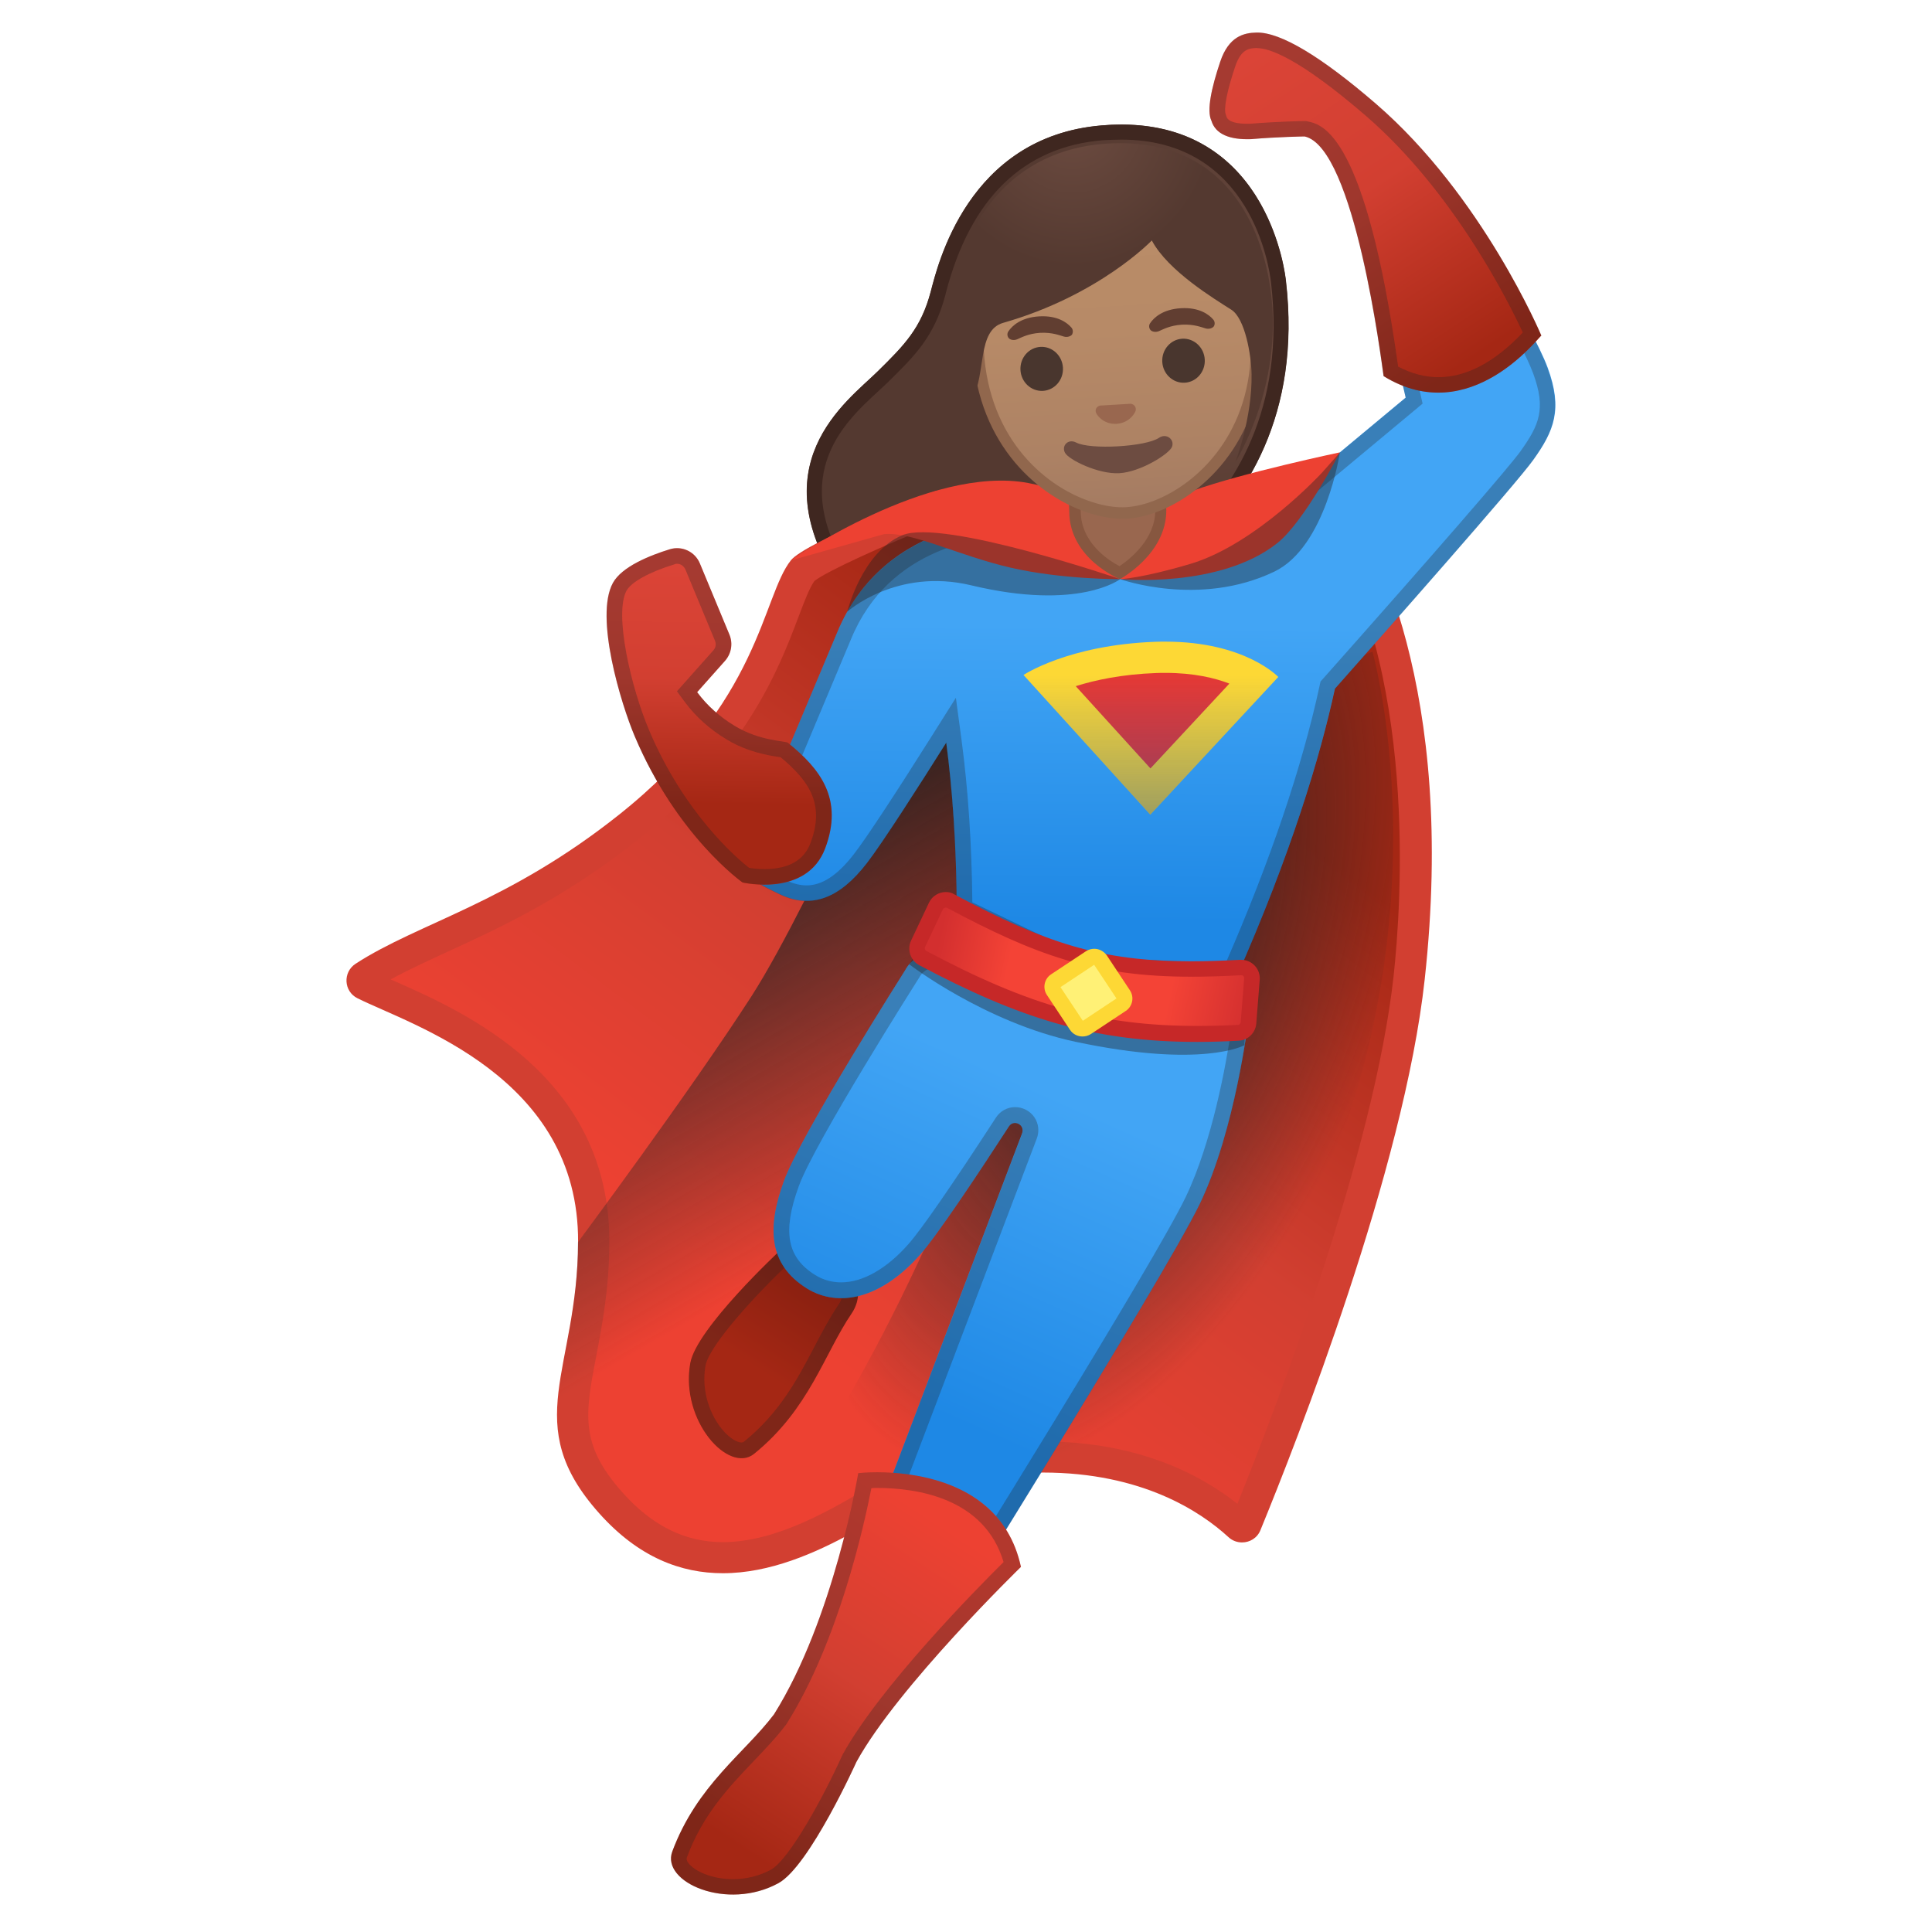 <svg viewBox="0 0 128 128" xmlns="http://www.w3.org/2000/svg" xmlns:xlink="http://www.w3.org/1999/xlink">
  <g id="Layer_3">
    <g>
      <g>
        <radialGradient id="SVGID_1_" cx="80.123" cy="21.204" gradientUnits="userSpaceOnUse" r="16.444">
          <stop offset="0" style="stop-color:#6D4C41"/>
          <stop offset="1" style="stop-color:#543930"/>
        </radialGradient>
        <path d="M72.98,8.31c-8.9,0.75-10.87,9.32-11.32,11.01c-0.64,2.42-1.73,3.53-3.52,5.29 c-2.01,1.98-8.08,6.22-2.18,14.7c1.09,1.56,4.99,2.57,6.78,2.68c2.78,0.18,5.02,0.13,7.7-0.67c0,0,16.8-5,14.75-22.7 C85.18,18.44,84.08,7.37,72.98,8.31z" fill="url(#SVGID_1_)"/>
        <path d="M74.29,9.25c8.63,0,9.81,8.5,9.92,9.48c1.92,16.63-13.37,21.43-14.04,21.63l0,0 c-1.66,0.49-3.23,0.71-5.09,0.71c-0.66,0-1.38-0.03-2.27-0.08c-1.83-0.12-5.25-1.14-6.03-2.26c-4.88-7.02-0.94-10.65,1.42-12.82 c0.24-0.22,0.45-0.42,0.64-0.6c1.78-1.75,3.06-3.01,3.79-5.75l0.04-0.17c1.63-6.26,5.13-9.66,10.39-10.1 C73.48,9.27,73.89,9.25,74.29,9.25 M74.29,8.25c-0.42,0-0.85,0.02-1.3,0.06c-8.9,0.75-10.87,9.32-11.32,11.01 c-0.64,2.42-1.73,3.53-3.52,5.29c-2.01,1.98-8.08,6.22-2.18,14.7c1.09,1.56,4.99,2.57,6.78,2.68c0.81,0.05,1.58,0.08,2.33,0.08 c1.8,0,3.48-0.19,5.37-0.76c0,0,16.8-5,14.75-22.7C85.18,18.45,84.17,8.25,74.29,8.25L74.29,8.25z" fill="#3F2720"/>
      </g>
      <g>
        <g>
          <linearGradient id="SVGID_2_" gradientUnits="userSpaceOnUse" x1="78.234" x2="50.453" y1="49.483" y2="86.693">
            <stop offset="0" style="stop-color:#A52714"/>
            <stop offset="0.529" style="stop-color:#D23F31"/>
            <stop offset="1" style="stop-color:#ED4132"/>
          </linearGradient>
          <path d="M47.88,103.2c-2.81,0-5.24-1.19-7.42-3.64c-3.19-3.58-2.73-5.98-1.97-9.96 c0.39-2.04,0.83-4.36,0.85-7.29c0.05-10.34-9.2-14.42-13.64-16.38c-0.6-0.26-1.13-0.5-1.55-0.71c-0.12-0.06-0.16-0.16-0.16-0.24 c0-0.08,0.02-0.18,0.13-0.26c1.45-0.94,3.13-1.71,5.07-2.6c3.41-1.56,7.66-3.51,12.47-7.34c6.96-5.53,8.95-10.78,10.27-14.26 c0.47-1.23,0.84-2.2,1.28-2.76c0.57-0.63,4.96-2.62,8.84-4.16c1.65,0.53,4,1.28,4.2,1.35l9.47,4.18 c0.32,0.12,0.6,0.17,0.88,0.17c0.44,0,0.87-0.12,1.24-0.35l9.74-6.02c0.05-0.03,0.1-0.05,0.16-0.05c0.04,0,0.15,0.01,0.23,0.12 c1.8,2.6,7.5,12.59,5.4,31.77c-1.37,12.49-8.62,30.87-10.81,36.2c-0.07,0.17-0.22,0.18-0.27,0.18c-0.07,0-0.14-0.03-0.2-0.08 c-1.85-1.7-6.01-4.55-12.99-4.55c-2.22,0-4.58,0.29-7.04,0.86c-0.93,0.22-2.11,0.92-3.6,1.82 C55.64,100.89,51.78,103.2,47.88,103.2L47.88,103.2z" fill="url(#SVGID_2_)"/>
          <path d="M87.51,34.2c6.46,10.05,5.33,25.8,4.82,30.46c-1.29,11.7-7.81,28.69-10.35,34.97 c-2.25-1.79-6.42-4.13-12.88-4.13c-2.3,0-4.74,0.3-7.27,0.88c-1.09,0.25-2.33,1-3.9,1.94c-2.71,1.62-6.42,3.85-10.04,3.85 c-2.5,0-4.68-1.08-6.65-3.29c-2.85-3.2-2.48-5.17-1.73-9.08c0.4-2.09,0.85-4.46,0.86-7.48c0.05-11.01-9.61-15.28-14.26-17.33 c-0.08-0.03-0.16-0.07-0.23-0.1c1.11-0.61,2.36-1.18,3.74-1.82c3.46-1.59,7.77-3.56,12.68-7.47c7.18-5.71,9.32-11.34,10.59-14.7 c0.4-1.05,0.74-1.96,1.07-2.41c0.8-0.64,4.66-2.39,8.12-3.77c1.5,0.48,3.39,1.09,3.76,1.21l9.45,4.17l0.06,0.03l0.06,0.02 c0.38,0.14,0.77,0.21,1.18,0.21c0.63,0,1.25-0.18,1.79-0.51L87.51,34.2 M87.73,31.86c-0.24,0-0.49,0.07-0.7,0.2l-9.74,6.02 c-0.21,0.13-0.45,0.2-0.7,0.2c-0.15,0-0.31-0.03-0.46-0.08l-9.53-4.21c-0.25-0.09-4.59-1.48-4.59-1.48s-8.64,3.4-9.61,4.61 c-1.92,2.41-2,9.39-11.38,16.85c-7.39,5.88-13.27,7.16-17.46,9.88c-0.86,0.56-0.79,1.84,0.13,2.29 c3.61,1.8,14.67,5.18,14.61,16.16c-0.04,8.53-3.9,12.02,1.39,17.95c2.63,2.95,5.45,3.98,8.2,3.98c6.21,0,12.04-5.29,14.41-5.84 c2.53-0.59,4.79-0.83,6.8-0.83c6.55,0,10.44,2.58,12.29,4.28c0.26,0.24,0.58,0.35,0.9,0.35c0.51,0,1.01-0.29,1.22-0.82 c2.41-5.87,9.51-23.96,10.88-36.48c2.12-19.3-3.47-29.43-5.57-32.47C88.56,32.05,88.15,31.86,87.73,31.86L87.73,31.86z" fill="#D23F31"/>
        </g>
        <radialGradient id="SVGID_3_" cx="73.878" cy="63.37" gradientTransform="matrix(0.936 0.351 -0.681 1.814 47.872 -77.563)" gradientUnits="userSpaceOnUse" r="18.579">
          <stop offset="0" style="stop-color:#212121"/>
          <stop offset="0.999" style="stop-color:#212121;stop-opacity:0"/>
        </radialGradient>
        <path d="M89.44,73.69c5.41-16.75,1.49-30.51,1.49-30.51s-15.88,5.61-15.91,6.26 c-0.04,0.65-10.32,25.11-10.32,25.11S57.2,94.81,47.7,104.23c6.81-0.74,12.32-5.31,14.59-5.83c7.09-1.65,12.06-0.59,15.33,0.96 C79.4,96.51,85.64,85.47,89.44,73.69z" fill="url(#SVGID_3_)"/>
        <linearGradient id="SVGID_5_" gradientUnits="userSpaceOnUse" x1="43.406" x2="58.099" y1="55.102" y2="80.47">
          <stop offset="0" style="stop-color:#212121"/>
          <stop offset="0.999" style="stop-color:#212121;stop-opacity:0"/>
        </linearGradient>
        <path d="M66.97,43.62l-5.07-2.3c0,0-8.04,18.35-12.11,24.68c-4.08,6.33-11.5,16.3-11.5,16.3 c0.01,8.53-3.9,12.02,1.39,17.95c0.36,0.4,0.72,0.75,1.08,1.08c3.39-4.07,8.99-12.02,13.19-17.98 C65.3,67.24,66.97,43.62,66.97,43.62z" fill="url(#SVGID_5_)"/>
        <linearGradient id="SVGID_6_" gradientUnits="userSpaceOnUse" x1="54.129" x2="49.129" y1="84.028" y2="91.778">
          <stop offset="7.612179e-04" style="stop-color:#851F10"/>
          <stop offset="0.841" style="stop-color:#A52714"/>
        </linearGradient>
        <path d="M51.68,82.85c0,0-5.54,5.15-5.95,7.46c-0.68,3.83,2.56,7.37,4.24,6c3.65-2.96,4.64-6.63,6.45-9.29 C58.22,84.36,54.08,80.42,51.68,82.85z" fill="url(#SVGID_6_)"/>
        <linearGradient id="SVGID_7_" gradientUnits="userSpaceOnUse" x1="75.006" x2="74.834" y1="41.42" y2="61.098">
          <stop offset="0" style="stop-color:#42A5F5"/>
          <stop offset="1" style="stop-color:#1E88E5"/>
        </linearGradient>
        <path d="M102.54,24.36c-1.01-2.75-5.95-10.64-5.95-10.64l-5.74,2.76l2.28,9.86l-10.27,8.55 c-4.83-1.13-9.26-1.06-12.95-0.52c-2.94-0.22-11.3-0.12-14.46,7.57l-4.58,10.9l-3.71,1.29c-1.03,2.15,2.35,4.09,4.5,5.11 c2.15,1.03,4,0.23,5.76-2.04c1.05-1.36,3.49-5.17,5.27-8c0.4,3.03,0.68,6.73,0.7,11.23l8.33,4.01l10.14,0.44 c3.7-8.37,5.6-14.74,6.58-19.25c3.35-3.78,12.03-13.6,13.14-15.16C102.97,28.54,103.55,27.11,102.54,24.36z" fill="url(#SVGID_7_)"/>
        <g opacity="0.29">
          <path d="M96.2,15.06c1.26,2.05,4.59,7.54,5.37,9.66c0.88,2.38,0.4,3.44-0.82,5.16 c-0.74,1.04-5.63,6.68-13.08,15.07l-0.18,0.2l-0.06,0.27c-1.17,5.42-3.27,11.61-6.23,18.4l-9.22-0.4l-7.56-3.64 c-0.04-3.87-0.28-7.47-0.71-10.71l-0.38-2.84l-1.53,2.43c-2.61,4.14-4.41,6.87-5.22,7.92c-1.08,1.4-2.11,2.08-3.14,2.08 c-0.43,0-0.87-0.11-1.36-0.34c-2.6-1.24-4.08-2.47-4.09-3.38l3.19-1.11l0.44-0.15l0.18-0.42l4.58-10.91 c2.5-6.08,8.61-6.98,12.04-6.98c0.47,0,0.94,0.02,1.39,0.05l0.11,0.01l0.11-0.02c1.66-0.24,3.34-0.37,5-0.37 c2.55,0,5.09,0.29,7.56,0.87l0.5,0.12l0.4-0.33l10.27-8.55l0.49-0.41l-0.14-0.62l-2.09-9.05L96.2,15.06 M96.59,13.73l-5.74,2.76 l2.28,9.86l-10.27,8.55c-2.75-0.64-5.37-0.89-7.8-0.89c-1.84,0-3.56,0.15-5.15,0.38c-0.4-0.03-0.9-0.05-1.47-0.05 c-3.64,0-10.26,0.97-13,7.62l-4.58,10.9l-3.71,1.29c-1.03,2.15,2.35,4.09,4.5,5.11c0.62,0.3,1.22,0.44,1.8,0.44 c1.42,0,2.71-0.87,3.96-2.48c1.05-1.36,3.49-5.17,5.27-8c0.4,3.03,0.68,6.73,0.7,11.23l8.33,4.01l10.14,0.44 c3.7-8.37,5.6-14.74,6.58-19.25c3.35-3.78,12.03-13.6,13.14-15.16c1.38-1.94,1.96-3.37,0.95-6.12 C101.53,21.62,96.59,13.73,96.59,13.73L96.59,13.73z" fill="#212121"/>
        </g>
        <g>
          <linearGradient id="SVGID_8_" gradientUnits="userSpaceOnUse" x1="47.557" x2="47.794" y1="53.279" y2="37.557">
            <stop offset="0" style="stop-color:#A52714"/>
            <stop offset="0.529" style="stop-color:#D23F31"/>
            <stop offset="1" style="stop-color:#DB4437"/>
          </linearGradient>
          <path d="M40.61,38.62c0.59-1.08,2.44-1.82,3.77-2.23c0.81-0.25,1.67,0.16,1.99,0.94l1.96,4.72 c0.24,0.58,0.13,1.25-0.29,1.73l-1.85,2.08c0.68,0.92,1.53,1.66,2.51,2.25c1.67,1.01,3.34,0.97,3.51,1.11 c2.12,1.71,3.7,3.71,2.46,6.99c-1.23,3.26-5.47,2.26-5.47,2.26s-4.35-3.06-7.15-9.7C41.15,46.64,39.38,40.86,40.61,38.62z" fill="url(#SVGID_8_)"/>
        </g>
        <linearGradient id="SVGID_9_" gradientUnits="userSpaceOnUse" x1="55.616" x2="55.616" y1="101.544" y2="101.544">
          <stop offset="3.247800e-03" style="stop-color:#BD161D"/>
          <stop offset="0.19" style="stop-color:#D21920"/>
          <stop offset="0.399" style="stop-color:#E11B22"/>
          <stop offset="0.643" style="stop-color:#EA1C24"/>
          <stop offset="1" style="stop-color:#ED1C24"/>
        </linearGradient>
        <path d="M55.62,101.54" fill="url(#SVGID_9_)"/>
        <g opacity="0.29">
          <path d="M53.44,83.12c0.78,0,1.67,0.62,2.12,1.47c0.2,0.39,0.48,1.14,0,1.84c-0.59,0.87-1.08,1.8-1.6,2.79 c-1.12,2.14-2.29,4.36-4.65,6.28c-0.06,0.05-0.11,0.07-0.19,0.07c-0.27,0-0.77-0.26-1.26-0.85c-0.75-0.89-1.43-2.47-1.12-4.24 c0.24-1.35,3.44-4.84,5.67-6.91C52.72,83.27,53.05,83.12,53.44,83.12 M53.44,82.09c-0.61,0-1.23,0.23-1.75,0.76 c0,0-5.54,5.15-5.95,7.46c-0.58,3.26,1.67,6.3,3.39,6.3c0.3,0,0.59-0.09,0.84-0.3c3.65-2.96,4.64-6.63,6.45-9.29 C57.83,84.94,55.61,82.09,53.44,82.09L53.44,82.09z" fill="#212121"/>
        </g>
        <linearGradient id="SVGID_10_" gradientUnits="userSpaceOnUse" x1="68.789" x2="59.641" y1="72.073" y2="92.614">
          <stop offset="0" style="stop-color:#42A5F5"/>
          <stop offset="1" style="stop-color:#1E88E5"/>
        </linearGradient>
        <path d="M70.4,66.77l-0.25,0.68c-0.45-1.66-1.51-3.18-2.95-3.95c0,0-5.78-1.91-7.23,0.78 c0,0-6.93,10.92-8.03,13.96c-1.11,3.04-1.07,5.52,1.53,7.13c2.1,1.29,4.92,0.67,7.5-2.26c1.16-1.32,3.84-5.35,5.87-8.48 c0.32-0.5,1.09-0.11,0.88,0.45l-12.12,31.91l5.41,3.44c0,0,16.09-25.73,18.47-30.65c2.37-4.92,3.22-12.14,3.22-12.14L70.4,66.77z " fill="url(#SVGID_10_)"/>
        <g opacity="0.29">
          <path d="M63.27,63.87c1.56,0,3.21,0.48,3.54,0.59c1.69,0.78,11.2,3.1,14.73,3.96c-0.31,2.06-1.21,7.19-2.99,10.9 c-2.07,4.3-15.01,25.1-17.86,29.66l-3.82-2.43l11.82-31.12c0.18-0.48,0.12-0.99-0.16-1.41c-0.29-0.42-0.77-0.67-1.28-0.67 c-0.51,0-0.99,0.26-1.27,0.7c-2.86,4.4-4.91,7.37-5.78,8.36c-1.44,1.64-3.03,2.55-4.47,2.55c-0.61,0-1.19-0.16-1.71-0.48 c-1.88-1.16-2.2-2.87-1.1-5.89c1.05-2.9,7.87-13.65,7.94-13.76l0.02-0.03l0.02-0.03C61.2,64.17,62.01,63.87,63.27,63.87 M63.27,62.84c-1.36,0-2.7,0.33-3.3,1.44c0,0-6.93,10.92-8.03,13.96c-1.11,3.04-1.07,5.52,1.53,7.13 c0.68,0.42,1.45,0.64,2.25,0.64c1.66,0,3.51-0.93,5.25-2.9c1.16-1.32,3.84-5.35,5.87-8.48c0.1-0.16,0.26-0.23,0.41-0.23 c0.31,0,0.62,0.3,0.48,0.68l-12.12,31.91l5.41,3.44c0,0,16.09-25.73,18.47-30.65c2.37-4.92,3.22-12.14,3.22-12.14 s-14.06-3.36-15.5-4.13C67.2,63.49,65.21,62.84,63.27,62.84L63.27,62.84z" fill="#212121"/>
        </g>
        <g opacity="0.4">
          <path d="M60.24,63.89l2-3.26c0.28-0.63,1-0.89,1.58-0.56c6.62,3.79,10.14,4.78,17.67,4.34 c0.69-0.04,1.26,0.59,1.21,1.33l-0.26,3.51c0,0-2.76,1.56-11.19-0.23C65.27,67.75,60.24,63.89,60.24,63.89z" fill="#212121"/>
        </g>
        <g>
          <linearGradient id="SVGID_11_" gradientUnits="userSpaceOnUse" x1="62.148" x2="82.817" y1="62.55" y2="67.068">
            <stop offset="0" style="stop-color:#D32F2F"/>
            <stop offset="0.23" style="stop-color:#F44336"/>
            <stop offset="0.742" style="stop-color:#F44336"/>
            <stop offset="1" style="stop-color:#D32F2F"/>
          </linearGradient>
          <path d="M79.34,68.5c-6.46,0-11.23-1.31-18.21-5.03c-0.33-0.18-0.47-0.6-0.31-0.94l1.19-2.52 c0.12-0.25,0.37-0.41,0.65-0.41c0.12,0,0.23,0.03,0.33,0.08c5.71,3.05,9.55,4.5,15.94,4.5c0.99,0,2.06-0.03,3.27-0.1 c0,0,0,0,0,0c0.24,0,0.42,0.08,0.56,0.23c0.14,0.15,0.2,0.34,0.19,0.54l-0.23,2.9c-0.03,0.36-0.32,0.64-0.67,0.66 C81.11,68.48,80.2,68.5,79.34,68.5z" fill="url(#SVGID_11_)"/>
          <path d="M62.66,60.13c0.03,0,0.06,0.01,0.09,0.02c5.79,3.09,9.69,4.56,16.18,4.56c1,0,2.08-0.03,3.31-0.1 c0.07,0,0.12,0.04,0.14,0.06c0.03,0.03,0.06,0.08,0.05,0.15l-0.23,2.9c-0.01,0.1-0.09,0.18-0.18,0.18 c-0.93,0.05-1.84,0.07-2.69,0.07c-6.37,0-11.07-1.3-17.96-4.97c-0.09-0.05-0.13-0.17-0.08-0.26l1.19-2.52 C62.52,60.16,62.61,60.13,62.66,60.13 M62.66,59.1c-0.46,0-0.9,0.26-1.11,0.7l-1.19,2.52c-0.28,0.59-0.04,1.31,0.53,1.62 c6.57,3.49,11.49,5.09,18.44,5.09c0.88,0,1.79-0.03,2.74-0.08c0.61-0.03,1.11-0.52,1.16-1.13l0.23-2.9 c0.06-0.72-0.51-1.33-1.23-1.33c-0.02,0-0.05,0-0.07,0c-1.16,0.06-2.23,0.1-3.24,0.1c-5.99,0-9.63-1.2-15.7-4.44 C63.06,59.14,62.86,59.1,62.66,59.1L62.66,59.1z" fill="#C62828"/>
        </g>
        <g>
          <path d="M69.48,45.02c1.28-0.56,3.66-1.34,7.09-1.47c0.22-0.01,0.43-0.01,0.63-0.01c3.09,0,4.98,0.84,5.95,1.43 l-6.94,7.46L69.48,45.02z" fill="#E53935"/>
          <path d="M77.21,44.58L77.21,44.58c1.89,0,3.28,0.34,4.24,0.71l-5.23,5.62l-4.95-5.45 c1.27-0.4,3.06-0.79,5.33-0.87C76.82,44.58,77.01,44.58,77.21,44.58 M77.21,42.51c-0.22,0-0.44,0-0.67,0.01 c-5.77,0.21-8.73,2.2-8.73,2.2l8.4,9.25l8.48-9.12C84.69,44.85,82.5,42.51,77.21,42.51L77.21,42.51z" fill="#FDD835"/>
        </g>
        <g>
          <path d="M71.72,68.16c-0.16,0-0.31-0.08-0.39-0.21l-1.53-2.31c-0.07-0.11-0.09-0.23-0.07-0.35 c0.02-0.12,0.1-0.23,0.2-0.3l2.31-1.53c0.08-0.05,0.17-0.08,0.26-0.08c0.16,0,0.31,0.08,0.39,0.21l1.53,2.31 c0.14,0.22,0.08,0.51-0.13,0.65l-2.31,1.53C71.9,68.13,71.81,68.16,71.72,68.16z" fill="#FFF176"/>
          <path d="M72.49,63.92l1.48,2.23l-2.23,1.48l-1.48-2.23L72.49,63.92 M72.5,62.86c-0.19,0-0.38,0.05-0.55,0.16 l-2.31,1.53c-0.46,0.3-0.58,0.92-0.28,1.37l1.53,2.31c0.19,0.29,0.51,0.44,0.83,0.44c0.19,0,0.38-0.05,0.55-0.16l2.31-1.53 c0.46-0.3,0.58-0.92,0.28-1.37l-1.53-2.31C73.13,63.02,72.82,62.86,72.5,62.86L72.5,62.86z" fill="#FDD835"/>
        </g>
        <g>
          <g>
            <linearGradient id="SVGID_12_" gradientUnits="userSpaceOnUse" x1="48.301" x2="62.155" y1="121.945" y2="100.849">
              <stop offset="0" style="stop-color:#A52714"/>
              <stop offset="0.529" style="stop-color:#D23F31"/>
              <stop offset="1" style="stop-color:#ED4132"/>
            </linearGradient>
            <path d="M56.86,97.6c0,0-1.61,9.66-5.58,15.98c-1.94,2.57-5.1,4.68-6.74,9.09 c-0.75,2.03,3.63,3.96,7.04,2.09c2.05-1.13,5.16-8.03,5.16-8.03c2.73-4.98,10.9-12.92,10.9-12.92 C66.06,96.52,56.86,97.6,56.86,97.6z" fill="url(#SVGID_12_)"/>
          </g>
          <g opacity="0.29">
            <path d="M58.1,98.58c2.63,0,7.12,0.65,8.39,4.91c-1.75,1.73-8.21,8.29-10.66,12.75l-0.02,0.04l-0.02,0.04 c-1.23,2.73-3.5,6.88-4.71,7.55c-0.75,0.41-1.63,0.63-2.52,0.63c-1.43,0-2.6-0.56-2.97-1.09c-0.14-0.2-0.1-0.31-0.08-0.36 c1.06-2.85,2.79-4.66,4.46-6.41c0.77-0.81,1.5-1.57,2.13-2.41l0.03-0.04l0.02-0.04c3.4-5.42,5.09-13.05,5.58-15.55 C57.85,98.58,57.97,98.58,58.1,98.58 M58.1,97.54c-0.76,0-1.24,0.06-1.24,0.06s-1.61,9.66-5.58,15.98 c-1.94,2.57-5.1,4.68-6.74,9.09c-0.54,1.45,1.54,2.85,4.02,2.85c0.99,0,2.05-0.22,3.02-0.76c2.05-1.13,5.16-8.03,5.16-8.03 c2.73-4.98,10.9-12.92,10.9-12.92C66.42,98.19,60.67,97.54,58.1,97.54L58.1,97.54z" fill="#212121"/>
          </g>
        </g>
        <path d="M52.39,37.13c0,0,9.17-6.36,15.73-5.13c7.57,1.42,6.08,6.37,6.08,6.37s-3.81,0.03-7.24-0.76 c-3.47-0.8-6.56-2.41-8.4-2.22L52.39,37.13z" fill="#ED4132"/>
        <path d="M74.21,38.37c0,0,1.5-4.67,4.82-5.86s9.74-2.54,9.74-2.54s-2.33,4.55-4.13,6 C80.83,39.01,74.21,38.37,74.21,38.37z" fill="#ED4132"/>
        <path d="M56.13,40.53c0,0,3.26-2.94,8.22-1.75c7.14,1.71,9.86-0.41,9.86-0.41s5.25,1.89,10.22-0.5 c3.41-1.64,4.34-7.89,4.34-7.89l-1.17,1.32c0,0-4.38,4.77-8.74,6.06c-3.19,0.95-4.64,1.01-4.64,1.01s-11.76-4.03-14.44-2.91 S56.13,40.53,56.13,40.53z" fill="#212121" opacity="0.4"/>
        <g>
          <g id="XMLID_1_">
            <g id="XMLID_2_">
              <path d="M74.19,37.94c-0.64-0.31-2.97-1.6-2.97-4.08l-0.08-2.13l5.69-0.16l0.08,2.25 C76.91,36.1,74.78,37.57,74.19,37.94z" fill="#99674F"/>
              <path d="M76.47,31.96l0.07,1.85c0,1.91-1.67,3.23-2.37,3.7c-0.76-0.4-2.57-1.57-2.57-3.67l-0.07-1.74 l2.46-0.07L76.47,31.96 M77.19,31.19l-3.22,0.09l-3.22,0.09l0.09,2.5c0,3.16,3.36,4.5,3.36,4.5s3.07-1.65,3.07-4.55 L77.19,31.19L77.19,31.19z" fill="#875740"/>
            </g>
          </g>
          <g>
            <g>
              <linearGradient id="SVGID_13_" gradientTransform="matrix(0.998 -0.057 0.057 0.998 -1.366 4.244)" gradientUnits="userSpaceOnUse" x1="74.219" x2="74.219" y1="33.858" y2="12.206">
                <stop offset="3.806090e-04" style="stop-color:#A47B62"/>
                <stop offset="0.192" style="stop-color:#AD8264"/>
                <stop offset="0.551" style="stop-color:#B78A67"/>
                <stop offset="1" style="stop-color:#BA8D68"/>
              </linearGradient>
              <path d="M74.39,33.99c-0.59,0-1.23-0.1-1.9-0.29c-3.32-0.97-7.31-4.29-7.67-10.47 c-0.47-8.24,4.32-11.45,8.57-11.69c0.18-0.01,0.36-0.02,0.54-0.02c4.01,0,8.85,2.79,9.3,10.66c0.35,6.2-3.25,9.95-6.44,11.28 c-0.74,0.31-1.47,0.49-2.12,0.53C74.58,33.99,74.49,33.99,74.39,33.99z" fill="url(#SVGID_13_)"/>
              <path d="M73.93,11.89c6.15,0,8.65,5.55,8.92,10.3c0.34,6-3.13,9.63-6.21,10.91c-0.7,0.29-1.39,0.46-2,0.5 c-0.08,0-0.17,0.01-0.26,0.01c-0.56,0-1.16-0.09-1.8-0.28c-3.2-0.93-7.06-4.14-7.4-10.13c-0.45-7.97,4.14-11.06,8.22-11.3 C73.59,11.9,73.76,11.89,73.93,11.89 M73.93,11.14c-0.19,0-0.38,0.01-0.57,0.02l0,0h0c-4.97,0.28-9.37,4.24-8.92,12.09 c0.36,6.3,4.47,9.8,7.94,10.81c0.71,0.21,1.39,0.31,2.01,0.31c0.1,0,0.2,0,0.3-0.01c0.69-0.04,1.46-0.23,2.25-0.56 c3.33-1.39,7.03-5.34,6.67-11.65C83.18,14.61,78.7,11.14,73.93,11.14L73.93,11.14z" fill="#91674D"/>
            </g>
            <g>
              <ellipse cx="69.04" cy="24.45" fill="#49362E" rx="1.41" ry="1.46" transform="matrix(0.998 -0.057 0.057 0.998 -1.28 3.973)"/>
              <ellipse cx="78.44" cy="23.91" fill="#49362E" rx="1.41" ry="1.46" transform="matrix(0.998 -0.057 0.057 0.998 -1.235 4.507)"/>
            </g>
            <path d="M75,26.77c-0.03-0.01-0.06-0.02-0.09-0.02l-2.02,0.12c-0.03,0.01-0.06,0.01-0.09,0.03 c-0.18,0.08-0.27,0.28-0.17,0.48c0.1,0.2,0.53,0.74,1.34,0.7c0.81-0.05,1.18-0.64,1.26-0.84C75.3,27.02,75.18,26.83,75,26.77z " fill="#99674F"/>
            <g>
              <path d="M70.99,21.71c-0.29-0.34-0.94-0.82-2.14-0.75s-1.79,0.62-2.04,0.99c-0.11,0.16-0.07,0.34,0.02,0.45 c0.08,0.1,0.31,0.18,0.56,0.08c0.24-0.1,0.72-0.38,1.53-0.43c0.81-0.04,1.31,0.18,1.57,0.25c0.25,0.07,0.47-0.04,0.54-0.14 C71.09,22.04,71.11,21.86,70.99,21.71z" fill="#613E31"/>
              <path d="M80.38,21.17c-0.29-0.34-0.94-0.82-2.14-0.75s-1.79,0.62-2.04,0.99c-0.11,0.16-0.07,0.34,0.02,0.45 c0.08,0.1,0.31,0.18,0.56,0.08c0.24-0.1,0.72-0.38,1.53-0.43c0.81-0.04,1.31,0.18,1.57,0.25c0.25,0.07,0.47-0.04,0.54-0.14 C80.49,21.51,80.51,21.32,80.38,21.17z" fill="#613E31"/>
            </g>
            <g>
              <radialGradient id="SVGID_14_" cx="72.067" cy="7.777" gradientTransform="matrix(0.057 0.998 -0.962 0.055 74.404 -64.474)" gradientUnits="userSpaceOnUse" r="9.789">
                <stop offset="0" style="stop-color:#6D4C41"/>
                <stop offset="1" style="stop-color:#543930"/>
              </radialGradient>
              <path d="M73.42,9.51c-7.9,0.45-10.47,7.67-10.21,11.17c0.41,5.54-3.5,8.95-3.5,8.95 s2.82,0.22,4.71-3.21c0.92-1.67,0.3-4.53,2.04-5.03c6.38-1.82,9.85-5.46,9.85-5.46c1.07,2.02,4.16,3.88,5.27,4.59 c0.91,0.58,1.32,3.01,1.34,4.27c0.05,2.91-1.07,5.81-1.07,5.81s3.42-5.37,2.23-12.02C83.42,14.85,81.06,9.08,73.42,9.51z" fill="url(#SVGID_14_)"/>
            </g>
            <path d="M76.78,29.01c-0.88,0.59-4.54,0.8-5.48,0.31c-0.54-0.28-0.99,0.22-0.74,0.68 c0.24,0.45,2.19,1.43,3.6,1.35s3.31-1.28,3.49-1.75C77.83,29.12,77.28,28.67,76.78,29.01z" fill="#6D4C41"/>
          </g>
        </g>
        <g>
          <linearGradient id="SVGID_15_" gradientUnits="userSpaceOnUse" x1="97.368" x2="83.559" y1="23.916" y2="3.03">
            <stop offset="0" style="stop-color:#A52714"/>
            <stop offset="0.529" style="stop-color:#D23F31"/>
            <stop offset="1" style="stop-color:#DB4437"/>
          </linearGradient>
          <path d="M91.67,24.92c-0.14-0.93-1.91-15.14-5.23-15.88c0,0-1.76,0.02-3.56,0.18 C81.47,9.27,80.53,8.89,80.26,8c-0.33-0.68,0.01-2.2,0.58-3.9c0.57-1.71,1.59-1.92,2.4-1.94c1.57-0.04,4.25,1.55,7.93,4.73 c7.08,6.12,10.95,15.35,10.95,15.35C101.99,22.24,97.43,28.47,91.67,24.92z" fill="url(#SVGID_15_)"/>
        </g>
        <g opacity="0.29">
          <path d="M44.85,37.35c0.24,0,0.46,0.15,0.56,0.38l1.96,4.72c0.09,0.21,0.05,0.47-0.11,0.64l-1.85,2.08 l-0.56,0.63l0.5,0.68c0.73,0.99,1.67,1.84,2.81,2.52c1.39,0.84,2.78,1.05,3.44,1.15c0.04,0.01,0.08,0.01,0.12,0.02 c1.94,1.61,2.93,3.15,1.98,5.68c-0.43,1.15-1.46,1.73-3.06,1.73c-0.43,0-0.8-0.05-1.01-0.08c-0.8-0.63-4.29-3.59-6.63-9.13 c-1.19-2.82-2.33-7.7-1.49-9.24c0.32-0.57,1.5-1.23,3.17-1.74C44.74,37.36,44.79,37.35,44.85,37.35 M44.85,36.32 c-0.16,0-0.32,0.02-0.48,0.07c-1.33,0.41-3.18,1.15-3.77,2.23c-1.22,2.23,0.54,8.02,1.44,10.14c2.81,6.65,7.15,9.7,7.15,9.7 s0.61,0.14,1.44,0.14c1.35,0,3.27-0.38,4.03-2.4c1.24-3.28-0.35-5.28-2.46-6.99c-0.17-0.13-1.84-0.1-3.51-1.11 c-0.98-0.59-1.83-1.33-2.51-2.25l1.85-2.08c0.42-0.47,0.53-1.14,0.29-1.73l-1.96-4.72C46.1,36.71,45.5,36.32,44.85,36.32 L44.85,36.32z" fill="#212121"/>
        </g>
        <g opacity="0.29">
          <path d="M83.3,3.19c0.75,0,2.67,0.58,7.19,4.48c5.78,5,9.42,12.24,10.4,14.36c-1.85,1.96-3.74,2.96-5.6,2.96 c-0.89,0-1.78-0.24-2.66-0.7c-2.15-15.4-5.02-16.04-5.97-16.24l-0.12-0.03l-0.12,0c-0.07,0-1.8,0.03-3.61,0.18 c-0.06,0-0.12,0-0.18,0c-0.56,0-1.26-0.08-1.38-0.49l-0.02-0.07L81.2,7.55C81.17,7.49,81,6.9,81.83,4.42 c0.4-1.21,0.96-1.22,1.44-1.24L83.3,3.19 M83.3,2.15c-0.02,0-0.04,0-0.06,0c-0.81,0.02-1.83,0.23-2.4,1.94 C80.27,5.8,79.93,7.32,80.26,8c0.25,0.84,1.1,1.22,2.37,1.22c0.08,0,0.16,0,0.24,0c1.8-0.15,3.56-0.18,3.56-0.18 c3.32,0.73,5.09,14.95,5.23,15.88c1.28,0.79,2.49,1.09,3.62,1.09c3.94,0,6.73-3.77,6.83-3.79c0,0-3.87-9.23-10.95-15.35 C87.54,3.75,84.88,2.15,83.3,2.15L83.3,2.15z" fill="#212121"/>
        </g>
        <linearGradient id="SVGID_16_" gradientUnits="userSpaceOnUse" x1="76.247" x2="76.247" y1="44.742" y2="54.598">
          <stop offset="0" style="stop-color:#0D47A1;stop-opacity:0"/>
          <stop offset="1" style="stop-color:#0D47A1"/>
        </linearGradient>
        <path d="M67.81,44.72c0,0,2.96-1.99,8.73-2.2c5.77-0.21,8.15,2.33,8.15,2.33l-8.48,9.12 L67.81,44.72z" fill="url(#SVGID_16_)" opacity="0.42"/>
      </g>
    </g>
  </g>
</svg>